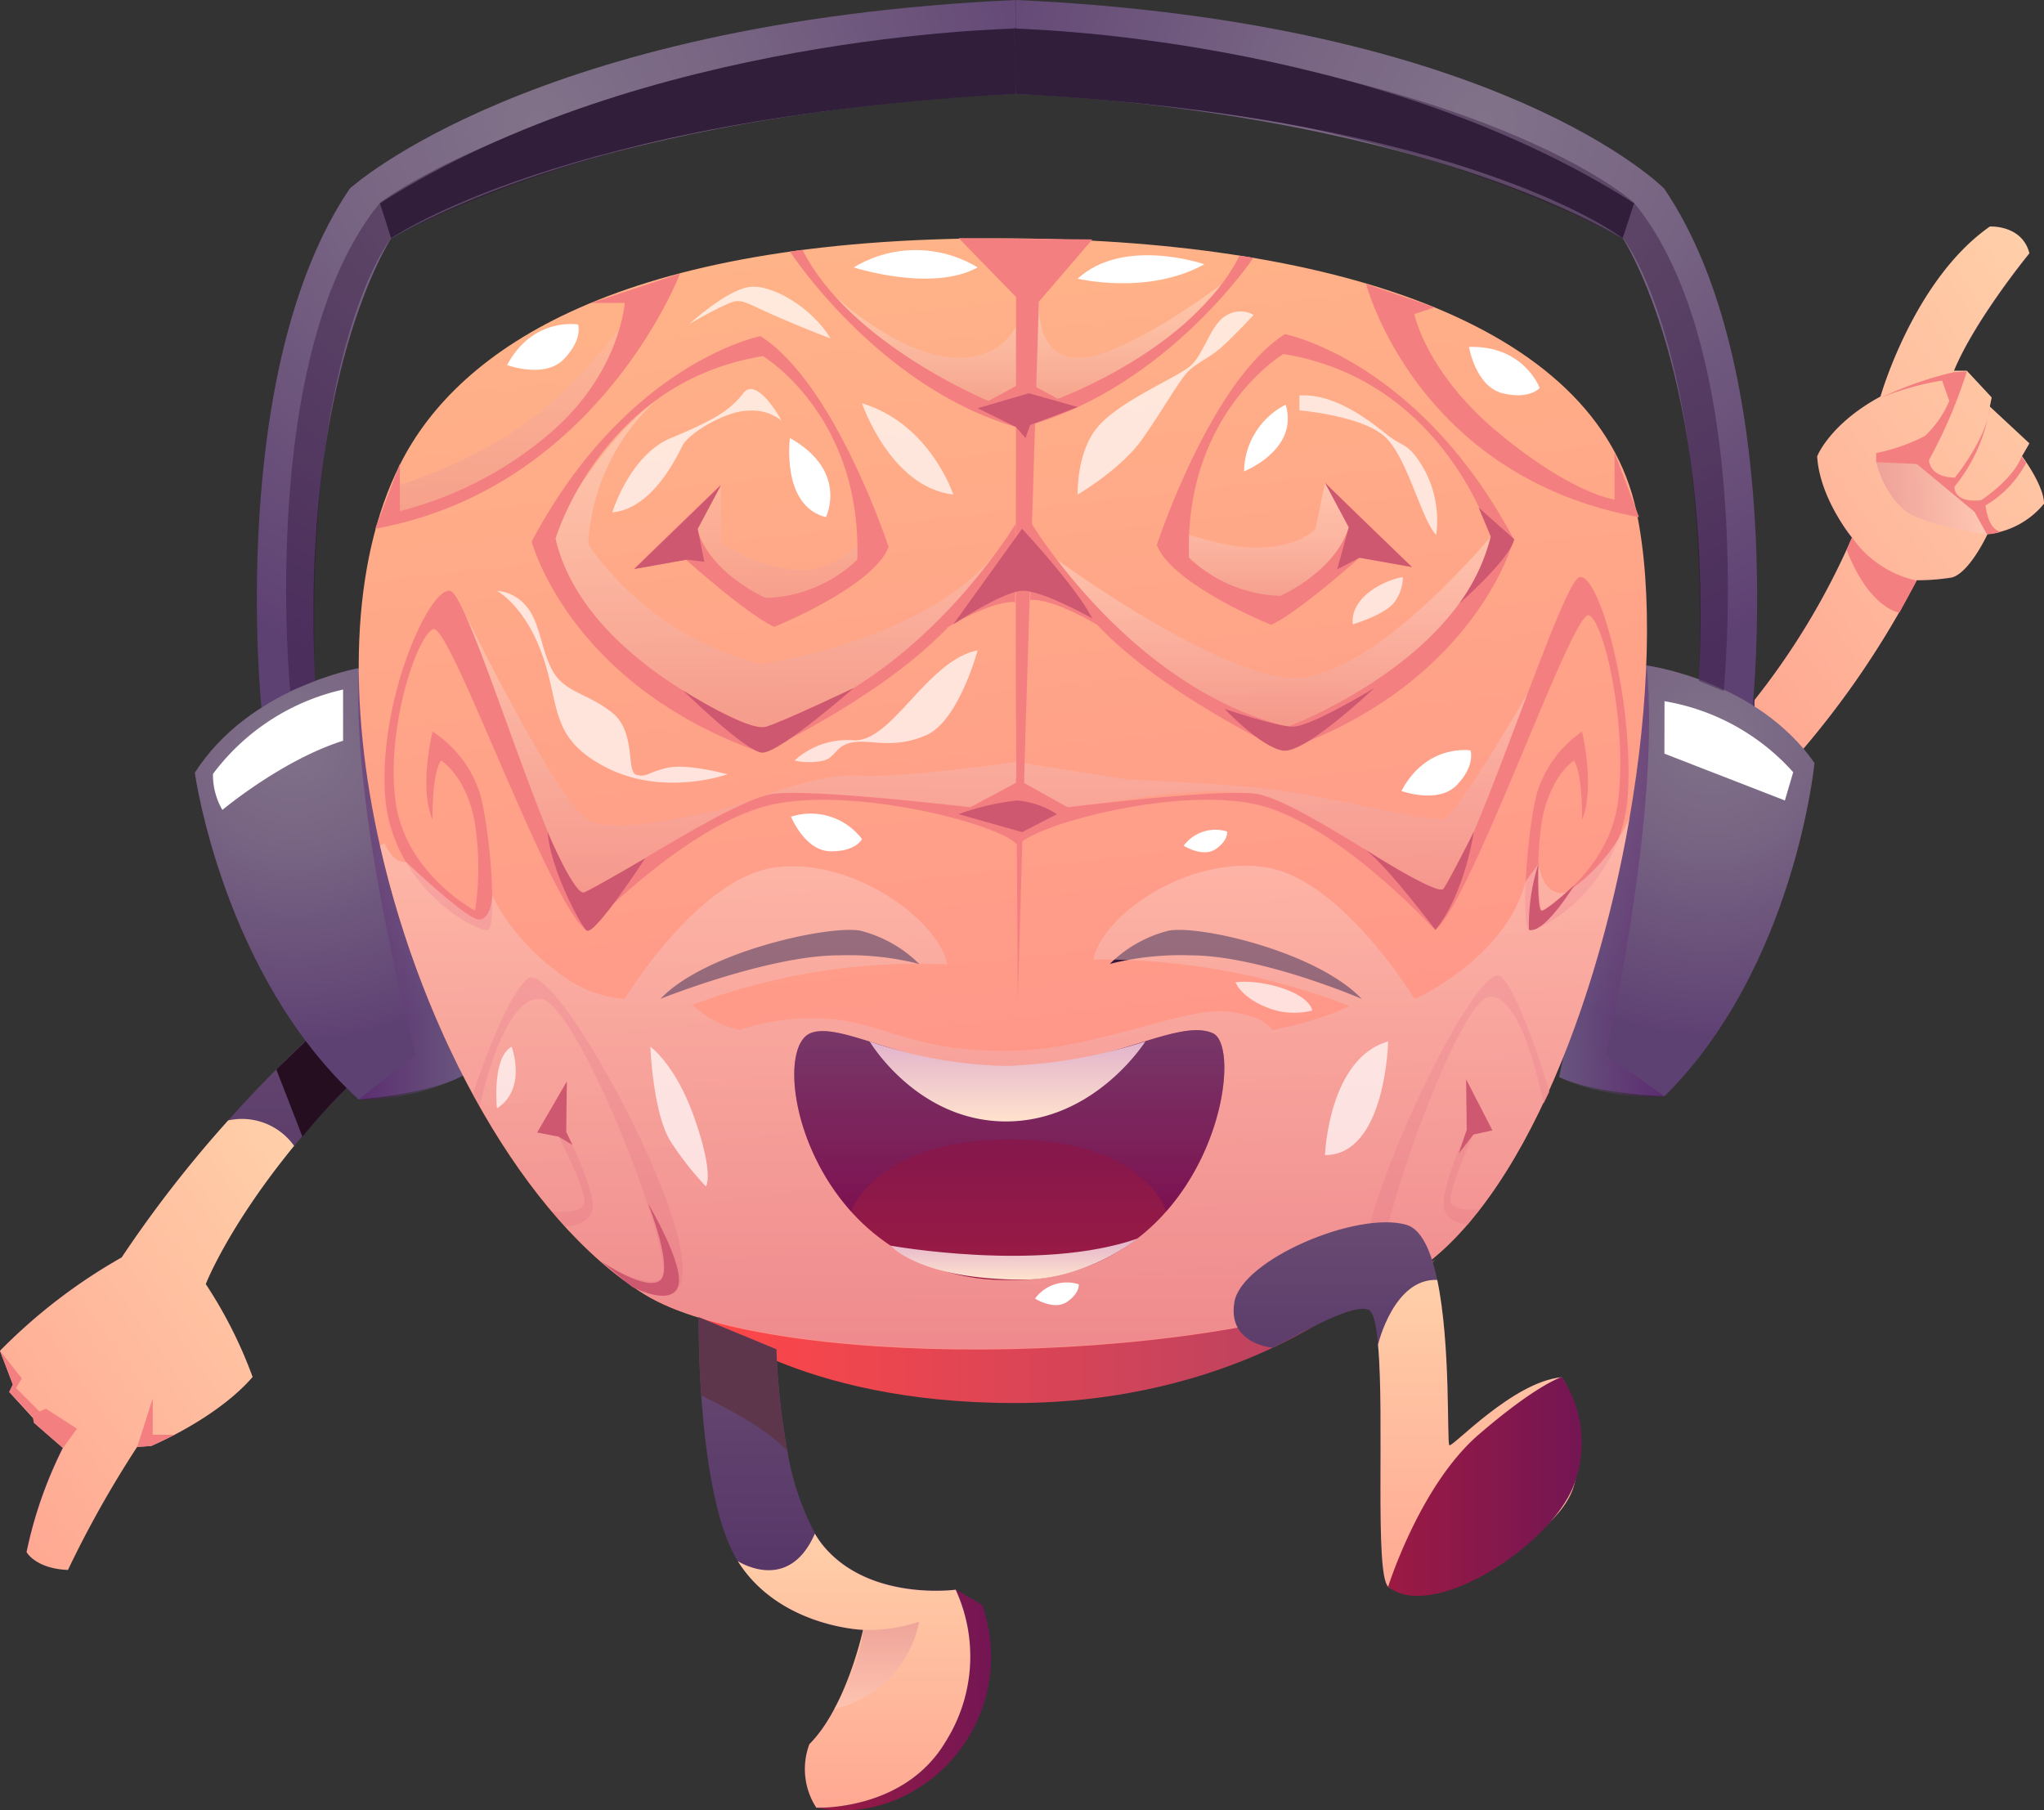 <svg xmlns="http://www.w3.org/2000/svg" xmlns:xlink="http://www.w3.org/1999/xlink" viewBox="0 0 201.55 178.52"><rect x="0" y="0" width="201.55" height="178.52" fill="#333333" stroke="none"/><defs><style>.cls-1{isolation:isolate;}.cls-10,.cls-11,.cls-12,.cls-13,.cls-14,.cls-15,.cls-16,.cls-17,.cls-18,.cls-19,.cls-2,.cls-20,.cls-21,.cls-22,.cls-23,.cls-24,.cls-25,.cls-26,.cls-27,.cls-28,.cls-29,.cls-3,.cls-30,.cls-31,.cls-32,.cls-33,.cls-34,.cls-35,.cls-36,.cls-37,.cls-38,.cls-39,.cls-4,.cls-40,.cls-41,.cls-42,.cls-43,.cls-44,.cls-5,.cls-6,.cls-7,.cls-8,.cls-9{fill-rule:evenodd;}.cls-2{fill:url(#Áåçûìÿííûé_ãðàäèåíò_366);}.cls-3{fill:url(#Áåçûìÿííûé_ãðàäèåíò_80);}.cls-11,.cls-12,.cls-16,.cls-23,.cls-24,.cls-25,.cls-26,.cls-27,.cls-28,.cls-29,.cls-30,.cls-32,.cls-34,.cls-39,.cls-4,.cls-40{mix-blend-mode:multiply;}.cls-32,.cls-4,.cls-40{opacity:0.5;}.cls-4{fill:url(#Áåçûìÿííûé_ãðàäèåíò_53);}.cls-5{fill:#f47f81;}.cls-6{fill:url(#Áåçûìÿííûé_ãðàäèåíò_366-2);}.cls-7{fill:url(#Áåçûìÿííûé_ãðàäèåíò_80-2);}.cls-8{fill:#240e20;}.cls-9{fill:url(#Áåçûìÿííûé_ãðàäèåíò_292);}.cls-10{fill:url(#Áåçûìÿííûé_ãðàäèåíò_292-2);}.cls-11,.cls-16,.cls-23,.cls-24,.cls-25,.cls-26,.cls-27,.cls-28,.cls-29,.cls-30,.cls-34{opacity:0.3;}.cls-11{fill:url(#Áåçûìÿííûé_ãðàäèåíò_3);}.cls-12{fill:#31123b;opacity:0.4;}.cls-13{fill:#311e3b;}.cls-14{fill:url(#Áåçûìÿííûé_ãðàäèåíò_292-3);}.cls-15{fill:url(#Áåçûìÿííûé_ãðàäèåíò_292-4);}.cls-16{fill:url(#Áåçûìÿííûé_ãðàäèåíò_3-2);}.cls-17,.cls-37,.cls-41{fill:#fff;}.cls-17,.cls-41{mix-blend-mode:soft-light;}.cls-18{fill:url(#Áåçûìÿííûé_ãðàäèåíò_85);}.cls-19{fill:url(#Áåçûìÿííûé_ãðàäèåíò_48);}.cls-20{fill:url(#Áåçûìÿííûé_ãðàäèåíò_11);}.cls-21{fill:url(#Áåçûìÿííûé_ãðàäèåíò_366-3);}.cls-22{fill:#37193e;}.cls-23{fill:url(#Áåçûìÿííûé_ãðàäèåíò_56);}.cls-24{fill:url(#Áåçûìÿííûé_ãðàäèåíò_53-2);}.cls-25{fill:url(#Áåçûìÿííûé_ãðàäèåíò_58);}.cls-26{fill:url(#Áåçûìÿííûé_ãðàäèåíò_53-3);}.cls-27{fill:url(#Áåçûìÿííûé_ãðàäèåíò_56-2);}.cls-28{fill:url(#Áåçûìÿííûé_ãðàäèåíò_56-3);}.cls-29{fill:url(#Áåçûìÿííûé_ãðàäèåíò_58-2);}.cls-30{fill:url(#Áåçûìÿííûé_ãðàäèåíò_56-4);}.cls-31{fill:url(#Áåçûìÿííûé_ãðàäèåíò_80-3);}.cls-32{fill:url(#Áåçûìÿííûé_ãðàäèåíò_53-4);}.cls-33{fill:url(#Áåçûìÿííûé_ãðàäèåíò_85-2);}.cls-34{fill:url(#Áåçûìÿííûé_ãðàäèåíò_3-3);}.cls-35{fill:url(#Áåçûìÿííûé_ãðàäèåíò_222);}.cls-36{fill:#ce5870;}.cls-38{fill:url(#Áåçûìÿííûé_ãðàäèåíò_222-2);}.cls-39{fill:#5e364c;}.cls-40{fill:url(#Áåçûìÿííûé_ãðàäèåíò_59);}.cls-41{opacity:0.7;}.cls-42{fill:url(#Áåçûìÿííûé_ãðàäèåíò_366-4);}.cls-43{fill:url(#Áåçûìÿííûé_ãðàäèåíò_80-4);}.cls-44{fill:url(#Áåçûìÿííûé_ãðàäèåíò_85-3);}</style><linearGradient id="Áåçûìÿííûé_ãðàäèåíò_366" x1="180.38" y1="87.98" x2="180.38" y2="22.41" gradientUnits="userSpaceOnUse"><stop offset="0.01" stop-color="#46255e"/><stop offset="1" stop-color="#684a72"/></linearGradient><linearGradient id="Áåçûìÿííûé_ãðàäèåíò_80" x1="166.93" y1="62.59" x2="206.94" y2="34.29" gradientUnits="userSpaceOnUse"><stop offset="0.02" stop-color="#ffa993"/><stop offset="1" stop-color="#ffcfa9"/></linearGradient><linearGradient id="Áåçûìÿííûé_ãðàäèåíò_53" x1="184.98" y1="48.9" x2="195.98" y2="48.9" gradientUnits="userSpaceOnUse"><stop offset="0.02" stop-color="#e08893"/><stop offset="1" stop-color="#ffd1c7"/></linearGradient><linearGradient id="Áåçûìÿííûé_ãðàäèåíò_366-2" x1="21.33" y1="154.82" x2="21.33" y2="93.94" xlink:href="#Áåçûìÿííûé_ãðàäèåíò_366"/><linearGradient id="Áåçûìÿííûé_ãðàäèåíò_80-2" x1="-3" y1="145.11" x2="33.47" y2="119.31" xlink:href="#Áåçûìÿííûé_ãðàäèåíò_80"/><radialGradient id="Áåçûìÿííûé_ãðàäèåíò_292" cx="52.93" cy="11.92" r="57.3" gradientUnits="userSpaceOnUse"><stop offset="0" stop-color="#817289"/><stop offset="0.34" stop-color="#786583"/><stop offset="0.96" stop-color="#604374"/><stop offset="0.99" stop-color="#5e4173"/></radialGradient><radialGradient id="Áåçûìÿííûé_ãðàäèåíò_292-2" cx="28.97" cy="73.15" r="29.93" xlink:href="#Áåçûìÿííûé_ãðàäèåíò_292"/><linearGradient id="Áåçûìÿííûé_ãðàäèåíò_3" x1="35.28" y1="87.16" x2="45.67" y2="87.16" gradientUnits="userSpaceOnUse"><stop offset="0" stop-color="#540068"/><stop offset="1" stop-color="#81899a"/></linearGradient><radialGradient id="Áåçûìÿííûé_ãðàäèåíò_292-3" cx="84.31" cy="11.92" r="56.77" gradientTransform="matrix(-1, 0, 0, 1, 230.62, 0)" xlink:href="#Áåçûìÿííûé_ãðàäèåíò_292"/><radialGradient id="Áåçûìÿííûé_ãðàäèåíò_292-4" cx="64.41" cy="76.99" r="29.93" gradientTransform="matrix(-1, 0.04, 0.04, 1, 230.16, -7.02)" xlink:href="#Áåçûìÿííûé_ãðàäèåíò_292"/><linearGradient id="Áåçûìÿííûé_ãðàäèåíò_3-2" x1="70.72" y1="91" x2="81.11" y2="91" gradientTransform="matrix(-1, 0.04, 0.04, 1, 230.16, -7.02)" xlink:href="#Áåçûìÿííûé_ãðàäèåíò_3"/><linearGradient id="Áåçûìÿííûé_ãðàäèåíò_85" x1="80.49" y1="167.64" x2="97.68" y2="167.64" gradientUnits="userSpaceOnUse"><stop offset="0.01" stop-color="#9b1a43"/><stop offset="1" stop-color="#731653"/></linearGradient><linearGradient id="Áåçûìÿííûé_ãðàäèåíò_48" x1="68.9" y1="133.21" x2="133.53" y2="133.21" gradientUnits="userSpaceOnUse"><stop offset="0.02" stop-color="#ff4748"/><stop offset="1" stop-color="#b54263"/></linearGradient><linearGradient id="Áåçûìÿííûé_ãðàäèåíò_11" x1="106.54" y1="132.88" x2="94.34" y2="22.93" gradientUnits="userSpaceOnUse"><stop offset="0.02" stop-color="#ff8e89"/><stop offset="1" stop-color="#ffb388"/></linearGradient><linearGradient id="Áåçûìÿííûé_ãðàäèåíò_366-3" x1="82.27" y1="178.27" x2="82.27" y2="129.89" xlink:href="#Áåçûìÿííûé_ãðàäèåíò_366"/><linearGradient id="Áåçûìÿííûé_ãðàäèåíò_56" x1="77.08" y1="72.95" x2="77.08" y2="39.54" gradientUnits="userSpaceOnUse"><stop offset="0.02" stop-color="#e08893"/><stop offset="0.33" stop-color="#edb9c0"/><stop offset="0.62" stop-color="#f7dfe2"/><stop offset="0.85" stop-color="#fdf6f7"/><stop offset="1" stop-color="#fff"/></linearGradient><linearGradient id="Áåçûìÿííûé_ãðàäèåíò_53-2" x1="76.93" y1="60.18" x2="76.93" y2="47.82" xlink:href="#Áåçûìÿííûé_ãðàäèåíò_53"/><linearGradient id="Áåçûìÿííûé_ãðàäèåíò_58" x1="59.84" y1="89.2" x2="59.84" y2="60.18" gradientUnits="userSpaceOnUse"><stop offset="0.02" stop-color="#e08893"/><stop offset="1" stop-color="#fff"/></linearGradient><linearGradient id="Áåçûìÿííûé_ãðàäèåíò_53-3" x1="50.98" y1="50.94" x2="50.98" y2="27.79" xlink:href="#Áåçûìÿííûé_ãðàäèåíò_53"/><linearGradient id="Áåçûìÿííûé_ãðàäèåíò_56-2" x1="125.59" y1="71.66" x2="125.59" y2="52.91" xlink:href="#Áåçûìÿííûé_ãðàäèåíò_56"/><linearGradient id="Áåçûìÿííûé_ãðàäèåíò_56-3" x1="124.83" y1="59.92" x2="124.83" y2="47.61" xlink:href="#Áåçûìÿííûé_ãðàäèåíò_56"/><linearGradient id="Áåçûìÿííûé_ãðàäèåíò_58-2" x1="114.54" y1="89.2" x2="114.54" y2="62.29" xlink:href="#Áåçûìÿííûé_ãðàäèåíò_58"/><linearGradient id="Áåçûìÿííûé_ãðàäèåíò_56-4" x1="101.45" y1="40.45" x2="101.45" y2="27.96" xlink:href="#Áåçûìÿííûé_ãðàäèåíò_56"/><linearGradient id="Áåçûìÿííûé_ãðàäèåíò_80-3" x1="84.2" y1="178.27" x2="84.2" y2="151.24" xlink:href="#Áåçûìÿííûé_ãðàäèåíò_80"/><linearGradient id="Áåçûìÿííûé_ãðàäèåíò_53-4" x1="99.07" y1="133.05" x2="99.07" y2="80.74" xlink:href="#Áåçûìÿííûé_ãðàäèåíò_53"/><linearGradient id="Áåçûìÿííûé_ãðàäèåíò_85-2" x1="99.54" y1="126.22" x2="99.54" y2="101.6" xlink:href="#Áåçûìÿííûé_ãðàäèåíò_85"/><linearGradient id="Áåçûìÿííûé_ãðàäèåíò_3-3" x1="99.54" y1="119.46" x2="99.54" y2="101.6" xlink:href="#Áåçûìÿííûé_ãðàäèåíò_3"/><linearGradient id="Áåçûìÿííûé_ãðàäèåíò_222" x1="99.34" y1="110.59" x2="99.34" y2="102.7" gradientUnits="userSpaceOnUse"><stop offset="0" stop-color="#ffe2cd"/><stop offset="1" stop-color="#e2b3cc"/></linearGradient><linearGradient id="Áåçûìÿííûé_ãðàäèåíò_222-2" x1="100.01" y1="126.19" x2="100.01" y2="122.13" xlink:href="#Áåçûìÿííûé_ãðàäèåíò_222"/><linearGradient id="Áåçûìÿííûé_ãðàäèåíò_59" x1="86.45" y1="168.52" x2="86.45" y2="159.92" gradientUnits="userSpaceOnUse"><stop offset="0" stop-color="#ffd1c7"/><stop offset="0.98" stop-color="#e08893"/></linearGradient><linearGradient id="Áåçûìÿííûé_ãðàäèåíò_366-4" x1="138.7" y1="156.77" x2="138.7" y2="120.55" xlink:href="#Áåçûìÿííûé_ãðàäèåíò_366"/><linearGradient id="Áåçûìÿííûé_ãðàäèåíò_80-4" x1="145.81" y1="156.77" x2="145.81" y2="126.21" xlink:href="#Áåçûìÿííûé_ãðàäèåíò_80"/><linearGradient id="Áåçûìÿííûé_ãðàäèåíò_85-3" x1="136.88" y1="146.6" x2="155.95" y2="146.6" xlink:href="#Áåçûìÿííûé_ãðàäèåíò_85"/></defs><g class="cls-1"><g id="brain"><path class="cls-2" d="M201.55,49.67a8.26,8.26,0,0,1-5.57,3s-1.76,3.81-3.52,4.28a21.81,21.81,0,0,1-3.47.27,88,88,0,0,1-12.26,17.88,61,61,0,0,1-7.35,7h0A37.34,37.34,0,0,1,159.2,88l1.47-7.25a40.69,40.69,0,0,0,5.73-4.53A64.68,64.68,0,0,0,173,69.05a71.8,71.8,0,0,0,9.6-16,11.27,11.27,0,0,1-2.45-6.53,11.59,11.59,0,0,1,5.26-7.34s3.26-11.51,10.78-16.76c0,0,3.17-.19,3.9,2.63,0,0-5.35,6.52-7.44,11.59h1.27l2.45,2.63-.18.9,3.9,3.63-.73,1.26S201.55,47.87,201.55,49.67Z"/><path class="cls-3" d="M201.55,49.67a8.26,8.26,0,0,1-5.57,3s-1.76,3.81-3.52,4.28a21.81,21.81,0,0,1-3.47.27,88,88,0,0,1-12.26,17.88c-4.19-2.57-3.71-6.09-3.71-6.09a71.8,71.8,0,0,0,9.6-16s-3.17-3.8-3.44-8c0,0,1.2-3.17,6.25-5.91,0,0,3.26-11.51,10.78-16.76,0,0,3.17-.19,3.9,2.63,0,0-5.35,6.52-7.44,11.59h1.27l2.45,2.63-.18.9,3.9,3.63-.73,1.26S201.55,47.87,201.55,49.67Z"/><path class="cls-4" d="M185,45.58s1,4.21,4,5.43a32,32,0,0,0,7,1.7l-1.22-2.66a9.71,9.71,0,0,1-3.1-2.44A13.8,13.8,0,0,0,189,45.08Z"/><path class="cls-5" d="M193.94,36.63a48.58,48.58,0,0,1-3.73,8.74s0,1.7,2.55,1.73c0,0,3.16-3.86,3.45-6.94A16.37,16.37,0,0,1,192.72,48s-.13,1.63,2.62,1.33c0,0,3.12-2,4-4.3l.45.62a10.61,10.61,0,0,1-4,4.19s.18,2.34,1.5,2.61a4.85,4.85,0,0,1-1.37.24l-1.22-2.21L189,45.75l-4-.17v-.9A18.43,18.43,0,0,0,189.8,43a10.12,10.12,0,0,0,2.41-3.47l-.71-2a27.88,27.88,0,0,0-6.07,1.71,34.88,34.88,0,0,1,7.24-2.54Z"/><path class="cls-5" d="M182.62,53A10.51,10.51,0,0,0,189,57.26l-1.71,3.16s-2.93-.37-5.2-6.18Z"/><path class="cls-6" d="M42.65,99.55c-2.44,2-4.66,4-6.63,5.92A91.59,91.59,0,0,0,29,113c-6.57,8-8.74,13.6-8.74,13.6a44.17,44.17,0,0,1,4.62,9.16c-3.59,4.15-10,6.8-10,6.8l-1.39.1a105.28,105.28,0,0,0-6.82,12.13c-3.2-.13-4.08-1.76-4.08-1.76a41.75,41.75,0,0,1,3.58-10.27l-2.85-2.48v-.37L.91,137.27l.36-.73L0,133.21A54.37,54.37,0,0,1,12,124a118.91,118.91,0,0,1,10.5-13.51,130.38,130.38,0,0,1,12-11.79c3.64-3.13,6-4.8,6-4.8Z"/><path class="cls-7" d="M20.29,126.63a44.17,44.17,0,0,1,4.62,9.16c-3.59,4.15-10,6.8-10,6.8l-1.39.1a105.28,105.28,0,0,0-6.82,12.13c-3.2-.13-4.08-1.76-4.08-1.76a41.75,41.75,0,0,1,3.58-10.27l-2.85-2.48v-.37L.91,137.27l.36-.73L0,133.21A54.37,54.37,0,0,1,12,124a118.91,118.91,0,0,1,10.5-13.51A6.31,6.31,0,0,1,29,113C22.46,121,20.29,126.63,20.29,126.63Z"/><polygon class="cls-5" points="17.21 141.49 15.06 141.49 15.06 137.9 13.53 142.69 14.93 142.59 17.21 141.49"/><polygon class="cls-5" points="0 133.21 2.15 135.93 1.58 136.88 3.89 139.19 4.53 138.92 7.59 140.89 6.21 142.79 3.36 140.31 3.21 139.7 0.91 137.27 1.27 136.54 0 133.21"/><path class="cls-8" d="M27.25,105.47l2.57,6.62a67.47,67.47,0,0,1,4.67-5.1l-3.65-5S27.83,104.88,27.25,105.47Z"/><path class="cls-9" d="M25.78,69.78S22.33,36.54,34.49,18.6c0,0,17.87-16.43,65.68-18.6V9.26s-38.07,1-61.6,14.24c0,0-9,13.56-7.5,43.65Z"/><path class="cls-10" d="M35.36,65.89S24.59,67.77,19.21,76.2c0,0,2.75,20,16.15,32.22,0,0,6.89-.5,10.31-2.36Z"/><path class="cls-11" d="M35.36,108.42,41,104s-6.46-23.75-5.59-38.13l10.31,40.17A22.27,22.27,0,0,1,35.36,108.42Z"/><path class="cls-12" d="M31.07,67.15l-2.45,1s-3.29-33.34,8.85-48.15c0,0,17.24-13.54,63.94-17.34l.18,6.47s-34.14-.36-63,14.32C38.57,23.5,30,34,31.07,67.15Z"/><path class="cls-13" d="M37.47,20.05l1.1,3.45s17-11.88,61.6-14.24L100,2.83S63.52,3.39,37.47,20.05Z"/><path class="cls-14" d="M172.81,69.78s3.46-33.24-8.71-51.18c0,0-16.12-16.43-63.93-18.6V9.26s36.32,1,59.85,14.24c0,0,9,13.56,7.5,43.65Z"/><path class="cls-15" d="M162.34,65.62s10.85,1.42,16.58,9.62c0,0-1.92,20.09-14.79,32.87,0,0-6.9-.21-10.4-1.92Z"/><path class="cls-16" d="M164.13,108.11,158.36,104s5.46-24,4-38.33l-8.61,40.57A22.19,22.19,0,0,0,164.13,108.11Z"/><path class="cls-12" d="M167.52,67.15l2.45,1s3.3-33.34-8.84-48.15c0,0-14.44-13.42-61.15-17.22l.19,6.43s31-.44,59.85,14.24C160,23.5,168.57,34,167.52,67.15Z"/><path class="cls-13" d="M161.13,20.05,160,23.5S144.78,11.62,100.17,9.26L100,2.83S135.07,3.39,161.13,20.05Z"/><path class="cls-17" d="M164.13,69.15a21.87,21.87,0,0,1,12.69,7L176,78.94l-11.88-4.62Z"/><path class="cls-17" d="M21,76.32a6.86,6.86,0,0,0,.93,3.55s5.9-4.94,11.9-6.82V68A22.05,22.05,0,0,0,21,76.32Z"/><path class="cls-18" d="M80.49,178.26a13.49,13.49,0,0,0,8.35-1,15.28,15.28,0,0,0,8-19l-2.62-1.52Z"/><path class="cls-19" d="M68.9,129.89s9.55,8.47,31.11,8.47,33.52-10.31,33.52-10.31Z"/><path class="cls-20" d="M160.67,80.73h0C157.16,101,148.45,122.16,136.6,127c-19.92,8-61.23,8-73.08.63S41.68,102,37.47,83.4c-3.12-13.78-3-27.76,2-37.65,5.76-11.45,21.8-22.25,59-22.25,32.37,0,58.91,8.23,62.89,26.92C163,58.2,162.66,69.32,160.67,80.73Z"/><path class="cls-21" d="M93.25,171.74c-4.09,6.92-12.76,6.52-12.76,6.52a7,7,0,0,1-.68-6.26c3.66-3.66,5.29-11.27,5.29-11.27s-8.27-.27-12.35-6.78h0c-2.28-3.66-3.21-10.76-3.6-16.31-.29-4.35-.25-7.74-.25-7.74l7.66,3.17a69.44,69.44,0,0,0,1.08,10,26.23,26.23,0,0,0,2.73,8.15,9.35,9.35,0,0,0,.88,1.26c4.56,5.43,13,4.27,13,4.27A15.72,15.72,0,0,1,93.25,171.74Z"/><path class="cls-22" d="M109.43,95.06a12.56,12.56,0,0,1,5.84-3.29c3.17-.54,14.59,2.11,19,6.73,0,0-10-4.3-16.93-4.29A28.3,28.3,0,0,0,109.43,95.06Z"/><path class="cls-22" d="M90.64,95.06a12.62,12.62,0,0,0-5.85-3.29c-3.17-.54-15.29,2.11-19.66,6.73,0,0,10.7-4.3,17.63-4.29A28.34,28.34,0,0,1,90.64,95.06Z"/><path class="cls-23" d="M64.62,39.54A20.84,20.84,0,0,0,58,53.68a29.75,29.75,0,0,0,16.94,11.8S94.31,63,100.17,51.62c0,0-9.58,17.62-25.16,21.33,0,0-16.67-5.07-21-19.47C54,53.48,58.19,44.5,64.62,39.54Z"/><path class="cls-24" d="M71.11,47.82v5.66a16.1,16.1,0,0,0,7.7,2.76c4.22.23,7.07-4.1,7.07-4.1s.11,7.41-9.55,8c0,0-5.76-2.76-8.34-6.5A29.08,29.08,0,0,1,71.11,47.82Z"/><path class="cls-25" d="M45.67,60.18s9,18.38,12.13,20.56S74,79,74,79,58.55,89.91,57,89.17,46.4,64.35,45.67,60.18Z"/><path class="cls-26" d="M39.43,47.82s9.11-2.74,15.11-8.28a67.66,67.66,0,0,0,9.94-11.75s-5.67,21.52-27,23.15Z"/><path class="cls-27" d="M104.22,55.19s15,11,22.87,11.65S147,52.91,147,52.91s-3,15.83-20,18.75C127,71.66,114.79,71,104.22,55.19Z"/><path class="cls-28" d="M130.65,47.61l-.93,4.53s-3.53,4.18-14,0l.54,3s7.2,4.45,9.28,4.72,8.3-7,8.3-7Z"/><path class="cls-29" d="M75,78.62s5.67-2.4,9.75-2.13,15.47-1.35,15.47-1.35l11,1.74s11.14.33,17.12,1.39,12.4,2.78,14,2.47,11.8-18.45,11.8-18.45S146,88,142.13,89.2c0,0-13.7-9.8-19.38-10.93s-22,2.47-22,2.47l-6.26-.45S84,77.58,75,78.62Z"/><path class="cls-30" d="M82.4,29.28s6.46,6,12.12,6,6.26-4.89,6.26-4.89l1.66-.63s-.44,5.88,4.27,5.52S120.5,28,120.5,28s-9.67,12-19.38,12.47S82.4,29.28,82.4,29.28Z"/><path class="cls-31" d="M93.25,171.74c-4.09,6.92-12.76,6.52-12.76,6.52a7,7,0,0,1-.68-6.26c3.66-3.66,5.29-11.27,5.29-11.27s-8.27-.27-12.35-6.78c.32.19,5.07,3.1,7.6-2.71h0a9.35,9.35,0,0,0,.88,1.26c4.56,5.43,13,4.27,13,4.27A15.72,15.72,0,0,1,93.25,171.74Z"/><polygon class="cls-5" points="94.53 23.48 100.19 29.29 100.16 66.7 100.36 98.5 101.12 72.14 102.44 29.75 107.71 23.61 94.53 23.48"/><path class="cls-5" d="M100.17,51.62S90.41,68.06,74.78,71.87c0,0-17.12-6.39-20-18.75,0,0,4.55-15.43,20.45-18,0,0,9.78,5.85,9.3,20.08a13.68,13.68,0,0,1-9,3.77s-5.44-2.31-6.8-6.79l2.31-4.35-8.56,8.29,5.17-.92s5.84,5.26,8.69,6.62c0,0,9.78-3.94,11.28-7.88,0,0-5.3-16.17-12.64-20.79,0,0-13.18,2.58-22.55,20.25,0,0,3.67,14.17,22.69,20.83,0,0,11.8-5.43,18.39-12.41,0,0,4.31-2.62,6.59-2.44Z"/><path class="cls-5" d="M101,76.76l-5.33,2.85s-15.27-1.82-19.32-1.34S60.15,87.06,57.62,88,46.43,58.68,44.39,58.27s-7,10.61-6.43,20S47.33,92.11,48.15,91.7s.27-9.47-.82-13.43a11.46,11.46,0,0,0-4.68-6.13s-1.37,5.52,0,8.7c0,0-.1-4.4.83-5.84,0,0,2.36,1.4,3.27,5.74a28,28,0,0,1,.09,9.06S39.94,86.16,39,79s2.06-16.2,3.7-16.95S54,88.85,57.8,91.73C57.8,91.73,68,81,76.33,79.3s22.55,2.08,23.93,4Z"/><path class="cls-5" d="M39.43,45.74V50.4A36.59,36.59,0,0,0,53.9,43c7.25-6,7.7-13.13,7.7-13.13H58.31l8.75-2.9S59,48.16,37,52.14Z"/><path class="cls-5" d="M77.89,24.81s8.69,13.36,22.29,17.3l.8-4.48-3.51,1.91s-13.66-5.61-18.34-14.9Z"/><path class="cls-5" d="M46.64,107.88s3.08-9.56,5.4-11.37,13.18,17.57,15,26.27-5.53,3.43-5.53,3.43l-2.27-1.83s3.66,2.57,5.87,1.84S57.05,98.84,53.31,98.5s-6,10.54-6,10.54Z"/><path class="cls-5" d="M54.45,119.46s2.73.3,3.14-.72-2.51-6.65-2.51-6.65L53,111.68l2.92-5-.06,5s2.78,5.57,2.58,7.41-2.71,1.85-2.71,1.85Z"/><path class="cls-5" d="M101.59,51.42S111.36,67.86,127,71.66c0,0,17.12-6.38,20-18.75,0,0-4.56-15.42-20.45-18,0,0-9.79,5.84-9.31,20.08a13.69,13.69,0,0,0,9,3.77S131.6,56.45,133,52l-2.31-4.35,8.56,8.29L134.05,55s-5.84,5.26-8.7,6.62c0,0-9.78-3.94-11.28-7.88,0,0,5.3-16.17,12.64-20.79,0,0,13.18,2.58,22.56,20.24,0,0-3.67,14.18-22.7,20.84,0,0-11.79-5.44-18.38-12.41,0,0-4.31-2.63-6.6-2.45Z"/><path class="cls-5" d="M100.17,76.76l5.11,2.85s14.62-1.82,18.49-1.34,15.5,8.79,17.93,9.71,12.11-30.65,14.06-31.06,5.32,12,4.76,21.35-9,13.84-9.76,13.43-.26-9.47.78-13.43A11.43,11.43,0,0,1,156,72.14s1.31,5.52,0,8.7c0,0,.1-4.4-.8-5.84,0,0-2.25,1.4-3.12,5.74A29,29,0,0,0,152,89.8s6.61-3.64,7.55-10.78-1.28-17.59-2.86-18.34-11.54,28.17-15.18,31.05c0,0-9.74-10.71-17.76-12.43s-21.94,2.11-23.26,4Z"/><path class="cls-5" d="M159.2,44.62v4.65s-4.09-.52-11.34-6.5-8.4-11.8-8.4-11.8l2-.66L134.7,28S139.64,47,161.62,51Z"/><path class="cls-5" d="M123.59,25.43s-8.41,12.54-22,16.48l-.8-4.49,3.51,1.91s13.24-4.83,17.93-14.12Z"/><path class="cls-5" d="M152.77,107.67S150,98.11,148,96.3s-11.69,17.58-13.32,26.27,4.9,3.44,4.9,3.44l2-1.83s-3.24,2.56-5.2,1.83,7.17-27.38,10.48-27.71,5.34,10.53,5.34,10.53Z"/><path class="cls-5" d="M145.85,119.25s-2.43.31-2.79-.71,2.23-6.66,2.23-6.66l1.87-.4-2.59-5,.06,5s-2.47,5.57-2.29,7.4,2.4,1.86,2.4,1.86Z"/><path class="cls-32" d="M154.5,88c-2.38.57-2.8-2.8-2.8-2.8l-1.26,1.72c-2,7.65-10.95,11.6-10.95,11.6s-7.18-11.87-14.74-13-16,4.62-16.94,9.1a68.14,68.14,0,0,1,25,4.49l.3.11a33.06,33.06,0,0,1-7.67,2.35s-.6-1.47-4.7-1.83-12.94,3.85-21.39,3.89-11.11-2.08-16.18-3a22.87,22.87,0,0,0-10.23.93,9.61,9.61,0,0,1-4.65-2.46h0a63.14,63.14,0,0,1,25.12-4c-.91-4.48-9.52-10.64-17.07-9.55S61.6,98.49,61.6,98.5a11.72,11.72,0,0,1-5.9-2.11c-5.46-3.84-7.16-8.15-7.16-8.15s-.08,2.5-1.34,2.44S40.05,85,40.05,85c-1.31.17-2.13-1.84-2.13-1.84l-.45.21c4.21,18.59,14.26,36.81,26.05,44.18s53.16,7.4,73.08-.63c11.85-4.79,20.56-25.94,24.07-46.21A17.73,17.73,0,0,1,154.5,88Z"/><path class="cls-33" d="M115,119.46a19.78,19.78,0,0,1-15.43,6.76,20.33,20.33,0,0,1-15.66-6.76c-6.08-6.79-6.85-16.38-4-17.57,3.1-1.28,10.38,3.75,19.94,3.48s16.33-5,19.74-3.48C121.8,102.86,121.05,112.6,115,119.46Z"/><path class="cls-34" d="M115,119.46s-2.08-7.1-15.48-7.1c-13.08,0-15.6,7.1-15.6,7.1h0c-6.08-6.79-6.85-16.38-4-17.57,3.1-1.28,10.38,3.75,19.94,3.48s16.33-5,19.74-3.48C121.8,102.86,121.05,112.6,115,119.46Z"/><path class="cls-35" d="M85.75,102.7s4.67,7.89,13.45,7.89,13.74-7.89,13.74-7.89a50.13,50.13,0,0,1-13.77,2.42A44.14,44.14,0,0,1,85.75,102.7Z"/><path class="cls-36" d="M94,61.57l6.78-9.43s5.34,5.72,6.93,8.85c0,0-5-2.82-6.93-2.73S94,61.57,94,61.57Z"/><path class="cls-36" d="M94.52,80.29l6.26,1.77,3.44-1.77a8.51,8.51,0,0,0-3.94-1.35A24.68,24.68,0,0,0,94.52,80.29Z"/><path class="cls-36" d="M67.35,68.09s6.44,4.12,8.21,3.57,8.63-3.82,8.63-3.82-7.26,6.38-9,6.38C73.6,74.22,67.35,68.09,67.35,68.09Z"/><polygon class="cls-36" points="68.8 52.16 69.45 55.4 67.72 55.19 62.55 56.11 71.11 47.82 68.8 52.16"/><path class="cls-36" d="M145.8,50.05,147,52.91a19.11,19.11,0,0,1-3.12,6.62s5-4.38,5.43-6.35Z"/><path class="cls-36" d="M130.65,47.61,133,52l-1.15,4.15L134.05,55l5.16.91S132.85,49.79,130.65,47.61Z"/><path class="cls-36" d="M134.41,83.65s7.38,4.73,7.92,4,3-5.63,3-5.63-.86,6.07-3.78,9.67C141.53,91.73,136.43,84.88,134.41,83.65Z"/><path class="cls-36" d="M54,82.06S56.7,88.4,57.62,88s6-3.36,6-3.36-5.1,7.84-5.8,7.11S54.26,85.64,54,82.06Z"/><polygon class="cls-36" points="144.57 106.44 144.63 111.41 143.84 113.76 145.29 111.88 147.16 111.47 144.57 106.44"/><polygon class="cls-36" points="52.97 111.68 55.89 106.65 55.83 111.61 56.44 112.9 55.08 112.09 52.97 111.68"/><path class="cls-36" d="M59.26,124.38s4.61,3.11,5.87,1.84-1.22-7.52-1.22-7.52,3.72,6.22,2.94,8.2-4.52,0-4.52,0Z"/><path class="cls-36" d="M151.7,85.18s-.16,4.59.32,4.62,3.21-2.5,3.21-2.5-2.91,4.81-4.47,4.4A20,20,0,0,1,151.7,85.18Z"/><polygon class="cls-36" points="96.4 40.26 101.45 38.78 106.27 40.14 101.58 41.91 101.12 43.2 100.18 42.11 96.4 40.26"/><path class="cls-36" d="M120.74,69.9s4.93,1.7,6.69,1.76,8.09-3.82,8.09-3.82-6.81,6.5-9,6.18S120.74,69.9,120.74,69.9Z"/><path class="cls-37" d="M122.67,46.48s5.45-2.13,4.1-6.57A7.51,7.51,0,0,0,122.67,46.48Z"/><path class="cls-37" d="M77.89,43.2S77,49.89,81.44,51C81.44,51,83.71,46.46,77.89,43.2Z"/><path class="cls-37" d="M84.19,26.37s7.68,2.49,12.21,0A11.78,11.78,0,0,0,84.19,26.37Z"/><path class="cls-37" d="M106.27,27.48s6.87,1.68,12.49-1.42C118.76,26.06,110.81,23.31,106.27,27.48Z"/><path class="cls-37" d="M144.85,34.21s.65,3.91,3.31,4.57,3.66-.52,3.66-.52S150.28,34.05,144.85,34.21Z"/><path class="cls-37" d="M50,36s3.73,1.39,5.62-.6S57,32,57,32,52.56,31.22,50,36Z"/><path class="cls-17" d="M138.19,78s3.62,1.34,5.47-.59S145,74,145,74,140.68,73.3,138.19,78Z"/><path class="cls-17" d="M116.72,83.4s1.89,1.2,3.16.33S121,82,121,82A3.89,3.89,0,0,0,116.72,83.4Z"/><path class="cls-17" d="M102.06,128.06s1.88,1.2,3.16.32,1.15-1.73,1.15-1.73A3.89,3.89,0,0,0,102.06,128.06Z"/><path class="cls-17" d="M78,80.54s1.37,3.37,3.88,3.41S85,82.75,85,82.75A6.33,6.33,0,0,0,78,80.54Z"/><path class="cls-38" d="M87.82,122.84s14.76,2.67,24.37-.71c0,0-5,4.06-11.34,4.06C90.64,126.19,87.82,122.84,87.82,122.84Z"/><path class="cls-39" d="M77.63,143.09c-2.44-2.71-8.49-5.46-8.49-5.46-.29-4.35-.25-7.74-.25-7.74l7.66,3.17A69.44,69.44,0,0,0,77.63,143.09Z"/><path class="cls-40" d="M85.1,160.73a15.38,15.38,0,0,0,5.54-.81,11,11,0,0,1-8.37,8.6S84.82,164.26,85.1,160.73Z"/><path class="cls-41" d="M128.13,39v1.47s6.44.53,8.59,2.75,3.49,8.14,4.9,9.53a10.65,10.65,0,0,0-1.07-6.25c-1.64-2.94-2.13-2.31-3.83-3.67S131.59,38.77,128.13,39Z"/><path class="cls-41" d="M138.33,56.91c-1.63.24-5.21,1.87-4.94,4.66,0,0,3.4-1,4.21-2.33A4.14,4.14,0,0,0,138.33,56.91Z"/><path class="cls-41" d="M106.27,48.77s-.17-4.35,2.14-6.86,7.68-4.69,9-5.85,2-4.21,3.6-5a2.61,2.61,0,0,1,2.61,0s-2,2.13-3.09,3.11-2.22,1.47-3.17,2.26-2.77,4.15-4.82,7S106.27,48.77,106.27,48.77Z"/><path class="cls-41" d="M78.34,75a7.79,7.79,0,0,1,5.85-2c3.77.19,7.21-7.86,12.21-8.87,0,0-1.87,7-5.09,8.38s-5.35.43-7.12.68S82.48,74.61,81.26,75A6.65,6.65,0,0,1,78.34,75Z"/><path class="cls-41" d="M85,39.77s2.79,8.28,9,9C94,48.77,91.73,41.8,85,39.77Z"/><path class="cls-41" d="M49,58.26s2.79,1.47,4.52,6.45.66,8.12,6.31,11,11.91.65,11.91.65-3.9-1.08-5.89-.65-2.1,1-3.11.69,0-4.21-2.37-6.11-4.61-2-5.8-4S53.3,61.54,52,59.91A4.2,4.2,0,0,0,49,58.26Z"/><path class="cls-41" d="M121.83,96.87c2.46-.33,7.1.88,7.57,2.78a7.16,7.16,0,0,1-4.57-.34C122.34,98.3,121.83,96.87,121.83,96.87Z"/><path class="cls-41" d="M60.38,50.53s1.7-5.63,5.77-7.33,5.78-2.65,7.14-4.42,3.79,2.72,3.79,2.72a4.53,4.53,0,0,0-3.16-1c-2.25-.06-6,2.2-6.63,3.46S64.27,50.17,60.38,50.53Z"/><path class="cls-41" d="M68,31.93s3.62-3.32,5.89-3.63,6.21,2.09,8,5.07c0,0-2-.73-4.94-2s-3.46-1.72-4.32-1.68S68,31.93,68,31.93Z"/><path class="cls-41" d="M130.65,113.91s.34-9.54,6.23-11.21C136.88,102.7,136.65,113.92,130.65,113.91Z"/><path class="cls-42" d="M155.27,146.24c-1.54,6.61-16.68,11.86-18.39,10.23-1.35-1.27-.34-16.81-1-23.87-.16-2-.47-3.3-1-3.46-1.87-.6-7.52,2.93-9.39,3.76,0,0-4.49-.34-3.77-4.51s12.07-9,16.95-7.61c1.5.43,2.45,2.6,3.05,5.44,1.34,6.36.94,16,1.19,16.3s6.25-6.25,11.06-6.7C154,135.82,156.8,139.62,155.27,146.24Z"/><path class="cls-43" d="M155.27,146.24c-1.54,6.61-16.68,11.86-18.39,10.23-1.35-1.27-.34-16.81-1-23.87h0s1.55-6.57,5.84-6.38c1.34,6.36.94,16,1.19,16.3s6.25-6.25,11.06-6.7C154,135.82,156.8,139.62,155.27,146.24Z"/><path class="cls-44" d="M136.88,156.47s3.13-10,8.93-15,8.19-5.67,8.19-5.67a11.59,11.59,0,0,1,1.27,10.42C153.18,152.31,141.22,160.05,136.88,156.47Z"/><path class="cls-41" d="M64.13,103.22s.26,6.74,2.06,9.44A30.56,30.56,0,0,0,69.61,117s.86-1.12-1.19-6.89C66.58,104.94,64.13,103.22,64.13,103.22Z"/><path class="cls-41" d="M49,109.3s-.52-5,1.45-6.08C50.46,103.22,52,107.4,49,109.3Z"/></g></g></svg>
